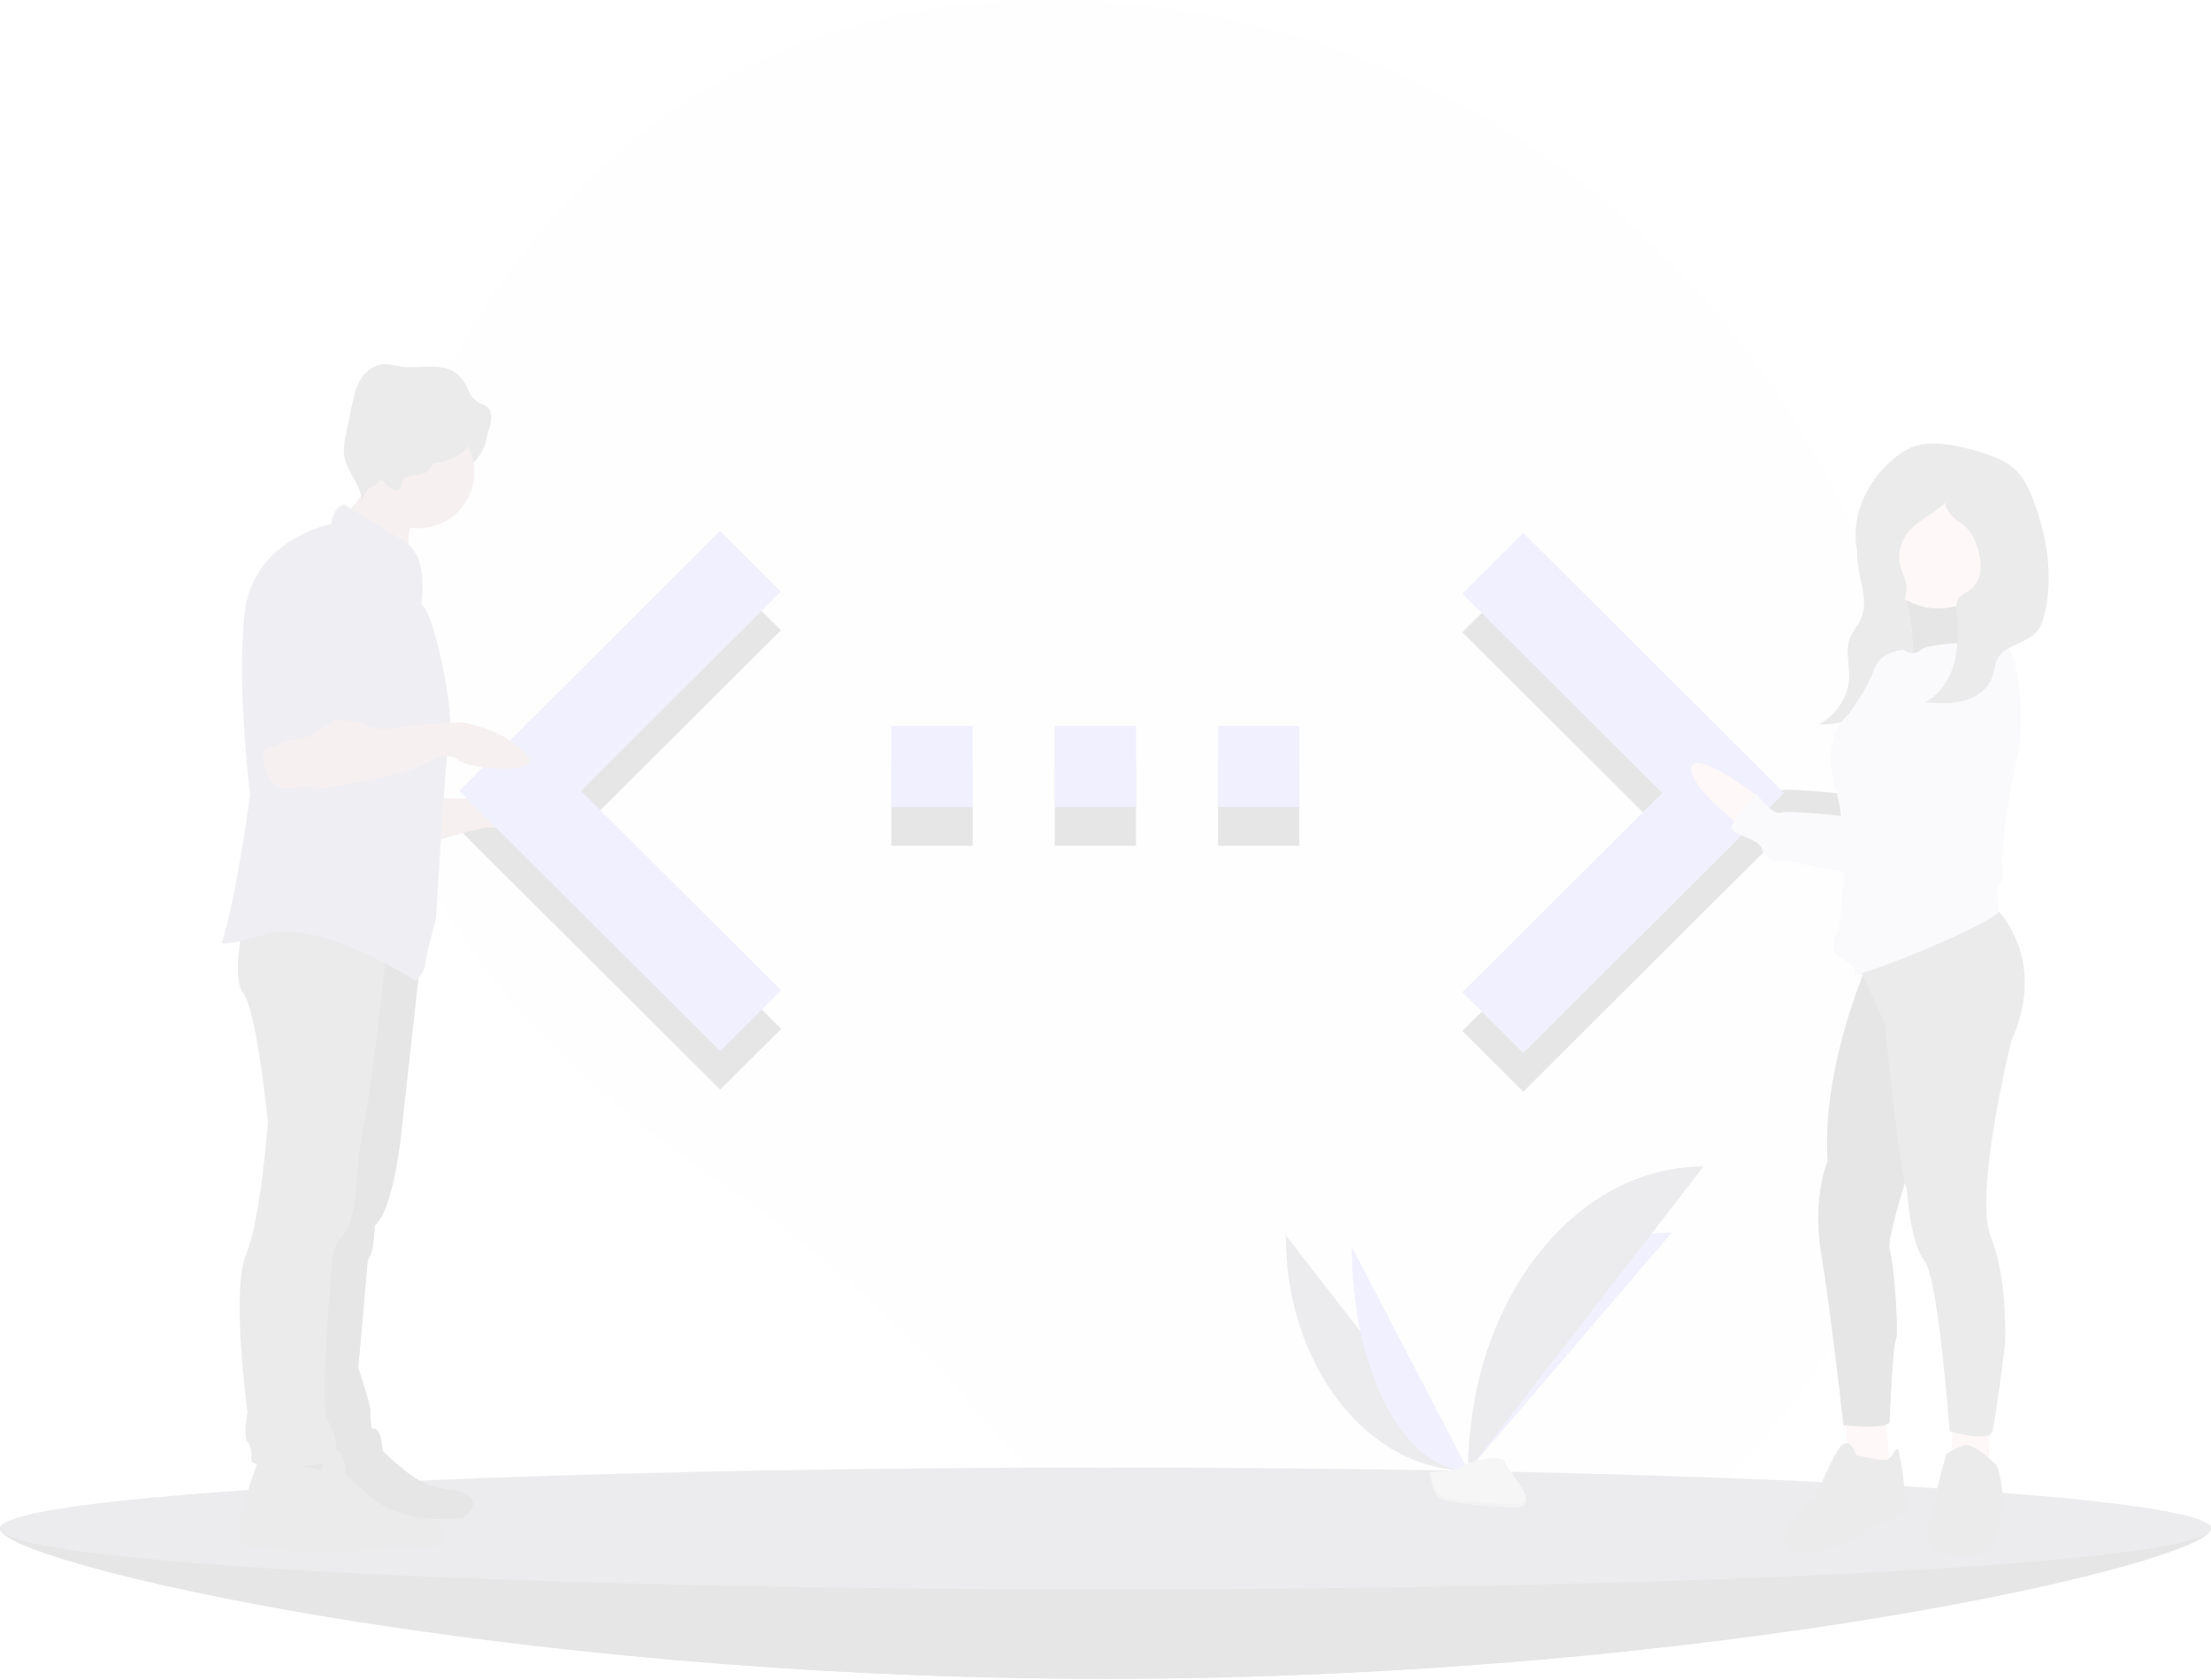 <?xml version="1.0" encoding="UTF-8"?>
<svg width="800px" height="608px" viewBox="0 0 800 608" version="1.1" xmlns="http://www.w3.org/2000/svg" xmlns:xlink="http://www.w3.org/1999/xlink">
    <!-- Generator: Sketch 64 (93537) - https://sketch.com -->
    <title>code</title>
    <desc>Created with Sketch.</desc>
    <g id="Page-1" stroke="none" stroke-width="1" fill="none" fill-rule="evenodd" opacity="0.1">
        <g id="code" fill-rule="nonzero">
            <path d="M687.49,242.197 C652.329,103.932 530.833,4.125 388.224,0.122 C312.831,-1.995 233.497,23.01 175.735,110.51 C72.48,266.926 182.081,375.014 258.491,426.375 C295.406,451.239 328.669,481.135 357.316,515.199 C408.929,576.445 508.22,652.553 626.471,533.304 C712.179,446.872 710.912,334.294 687.49,242.197 Z" id="Path" fill="#F2F2F2"></path>
            <polygon id="Path" fill="#000000" points="529.118 373.084 601.471 300.951 529.118 228.819 551.176 206.834 645.588 300.951 551.176 395.069 529.118 373.084"></polygon>
            <path d="M322.5,306.098 L351.912,306.098 L351.912,276.686 L322.5,276.686 L322.5,306.098 Z M470.147,276.686 L440.735,276.686 L440.735,306.098 L470.147,306.098 L470.147,276.686 Z M381.618,306.098 L411.029,306.098 L411.029,276.686 L381.618,276.686 L381.618,306.098 Z" id="Shape" fill="#000000"></path>
            <polygon id="Path" fill="#000000" points="282.647 372.349 210.221 300.216 282.574 228.084 260.515 206.099 166.176 300.216 260.588 394.334"></polygon>
            <path d="M800,553.157 C800,565.34 620.914,607.569 400,607.569 C179.086,607.569 0,565.34 0,553.157 C0,540.974 179.086,563.451 400,563.451 C620.914,563.451 800,540.974 800,553.157 Z" id="Path" fill="#3F3D56"></path>
            <path d="M800,553.157 C800,565.34 620.914,607.569 400,607.569 C179.086,607.569 0,565.34 0,553.157 C0,540.974 179.086,563.451 400,563.451 C620.914,563.451 800,540.974 800,553.157 Z" id="Path" fill="#000000"></path>
            <ellipse id="Oval" fill="#3F3D56" cx="400" cy="553.157" rx="400" ry="22.059"></ellipse>
            <path d="M465.218,447.024 C465.218,494.095 494.747,532.184 531.24,532.184" id="Path" fill="#3F3D56"></path>
            <path d="M531.24,532.184 C531.24,484.584 564.194,446.067 604.918,446.067" id="Path" fill="#6C63FF"></path>
            <path d="M489.139,451.291 C489.139,496.004 507.969,532.184 531.24,532.184" id="Path" fill="#6C63FF"></path>
            <path d="M531.24,532.184 C531.24,471.362 569.329,422.146 616.4,422.146" id="Path" fill="#3F3D56"></path>
            <path d="M517.351,532.784 C517.351,532.784 526.714,532.496 529.536,530.487 C532.358,528.477 543.939,526.078 544.639,529.301 C545.339,532.523 558.71,545.328 548.139,545.414 C537.568,545.499 523.577,543.767 520.76,542.051 C517.944,540.336 517.351,532.784 517.351,532.784 Z" id="Path" fill="#A8A8A8"></path>
            <path d="M548.327,544.292 C537.756,544.377 523.765,542.645 520.949,540.93 C518.804,539.623 517.949,534.935 517.663,532.772 C517.465,532.781 517.351,532.784 517.351,532.784 C517.351,532.784 517.944,540.336 520.76,542.051 C523.577,543.767 537.568,545.499 548.139,545.414 C551.19,545.389 552.244,544.303 552.186,542.695 C551.762,543.667 550.599,544.273 548.327,544.292 Z" id="Path" fill="#000000" opacity="0.2"></path>
            <path d="M636.421,281.509 C636.421,281.509 613.783,264.321 612.064,270.622 C610.346,276.922 628.675,291.242 628.675,291.242 L636.421,281.509 Z" id="Path" fill="#FFB9B9"></path>
            <path d="M636.421,281.509 C636.421,281.509 613.783,264.321 612.064,270.622 C610.346,276.922 628.675,291.242 628.675,291.242 L636.421,281.509 Z" id="Path" fill="#000000"></path>
            <path d="M711.156,227.09 C711.156,227.09 684.235,275.204 683.663,282.077 C683.09,288.951 683.09,289.524 680.799,288.951 C678.508,288.378 647.004,284.941 644.14,286.087 C641.276,287.232 635.549,279.213 635.549,279.213 C635.549,279.213 624.666,290.096 626.957,292.387 C629.248,294.679 636.121,295.824 637.267,298.688 C638.413,301.552 640.131,304.416 645.286,303.843 C650.441,303.27 685.381,313.008 689.963,311.289 C694.546,309.571 695.691,306.707 697.982,306.707 C700.273,306.707 704.856,304.416 704.856,303.843 C704.856,303.27 720.894,272.913 720.894,272.913 C720.894,272.913 739.796,231.672 711.156,227.09 Z" id="Path" fill="#D0CDE1"></path>
            <path d="M711.156,227.09 C711.156,227.09 684.235,275.204 683.663,282.077 C683.09,288.951 683.09,289.524 680.799,288.951 C678.508,288.378 647.004,284.941 644.14,286.087 C641.276,287.232 635.549,279.213 635.549,279.213 C635.549,279.213 624.666,290.096 626.957,292.387 C629.248,294.679 636.121,295.824 637.267,298.688 C638.413,301.552 640.131,304.416 645.286,303.843 C650.441,303.27 685.381,313.008 689.963,311.289 C694.546,309.571 695.691,306.707 697.982,306.707 C700.273,306.707 704.856,304.416 704.856,303.843 C704.856,303.27 720.894,272.913 720.894,272.913 C720.894,272.913 739.796,231.672 711.156,227.09 Z" id="Path" fill="#000000"></path>
            <path d="M672.098,195.371 C671.855,198.412 671.904,201.47 672.245,204.503 C673.115,211.084 676.144,217.943 673.283,224.086 C672.244,226.316 670.484,228.259 669.526,230.515 C667.497,235.292 669.337,240.59 669.061,245.674 C668.705,252.241 664.528,258.569 658.174,262.168 C669.029,262.505 679.353,257.138 686.183,249.824 C693.014,242.511 696.818,233.439 699.669,224.363 C701.135,220.1 702.075,215.675 702.467,211.185 C702.695,208.605 702.392,206.006 701.579,203.548 C700.575,201.146 699.254,198.89 697.651,196.84 C695.94,194.435 694.183,191.983 691.659,190.194 C688.551,187.99 682.558,185.777 678.435,186.098 C673.377,186.491 672.311,191.86 672.098,195.371 Z" id="Path" fill="#2F2E41"></path>
            <path d="M688.818,213.343 C688.818,213.343 695.118,235.682 689.963,241.982 C684.808,248.283 720.894,239.118 720.894,239.118 C720.894,239.118 703.137,221.362 711.729,209.906 L688.818,213.343 Z" id="Path" fill="#FFB9B9"></path>
            <path d="M688.818,213.343 C688.818,213.343 695.118,235.682 689.963,241.982 C684.808,248.283 720.894,239.118 720.894,239.118 C720.894,239.118 703.137,221.362 711.729,209.906 L688.818,213.343 Z" id="Path" fill="#000000"></path>
            <polygon id="Path" fill="#6C63FF" points="529.118 359.113 601.471 286.981 529.118 214.849 551.176 192.863 645.588 286.981 551.176 381.099 529.118 359.113"></polygon>
            <polygon id="Path" fill="#FFB9B9" points="668.197 511.192 668.197 527.803 676.789 538.112 684.235 534.676 681.944 510.619"></polygon>
            <path d="M671.634,526.657 C671.634,526.657 669.343,518.638 665.333,524.366 C661.324,530.094 657.314,542.695 655.023,543.268 C652.732,543.841 636.694,561.597 652.732,561.597 C668.77,561.597 673.925,554.151 673.925,554.151 C673.925,554.151 689.963,547.85 689.963,546.705 C689.963,545.559 687.672,524.366 686.526,524.366 C685.381,524.366 684.808,528.375 681.944,528.375 C679.08,528.375 671.634,526.657 671.634,526.657 Z" id="Path" fill="#2F2E41"></path>
            <polygon id="Path" fill="#FFB9B9" points="706.574 514.056 706.001 529.521 719.748 535.249 719.748 512.91"></polygon>
            <path d="M721.466,529.521 C721.466,529.521 714.02,521.502 710.011,523.22 C708.027,524.019 706.112,524.976 704.283,526.084 C704.283,526.084 701.992,533.53 700.846,539.831 C699.701,546.132 699.128,548.996 697.982,551.287 C696.837,553.578 695.691,562.17 707.147,563.315 C718.603,564.461 722.039,558.16 722.039,558.16 L724.903,543.268 C724.903,543.268 723.758,529.521 721.466,529.521 Z" id="Path" fill="#2F2E41"></path>
            <path d="M675.644,349.093 C675.644,349.093 659.033,386.324 661.324,420.119 C661.324,420.119 655.596,433.293 659.033,453.913 C662.47,474.533 667.052,515.774 667.052,515.774 C667.052,515.774 682.517,517.493 683.663,514.629 C683.663,514.629 684.808,485.989 685.954,484.844 C687.099,483.698 685.381,457.35 683.663,452.195 C681.944,447.04 699.701,396.062 699.701,396.062 L695.118,332.482 L675.644,349.093 Z" id="Path" fill="#2F2E41"></path>
            <path d="M675.644,349.093 C675.644,349.093 659.033,386.324 661.324,420.119 C661.324,420.119 655.596,433.293 659.033,453.913 C662.47,474.533 667.052,515.774 667.052,515.774 C667.052,515.774 682.517,517.493 683.663,514.629 C683.663,514.629 684.808,485.989 685.954,484.844 C687.099,483.698 685.381,457.35 683.663,452.195 C681.944,447.04 699.701,396.062 699.701,396.062 L695.118,332.482 L675.644,349.093 Z" id="Path" fill="#000000"></path>
            <path d="M671.061,346.802 L681.944,370.286 C681.944,370.286 687.099,423.555 689.963,430.429 C689.963,430.429 691.109,449.904 696.264,456.204 C701.419,462.505 705.428,518.065 705.428,518.065 C705.428,518.065 719.748,522.075 720.894,518.065 C722.039,514.056 725.476,486.562 725.476,486.562 C725.476,486.562 726.622,463.078 720.321,447.613 C714.02,432.147 727.767,376.587 727.767,376.587 C727.767,376.587 742.087,349.666 721.466,327.9 L671.061,346.802 Z" id="Path" fill="#2F2E41"></path>
            <circle id="Oval" fill="#FFB9B9" cx="701.419" cy="196.732" r="23.484"></circle>
            <path d="M723.185,232.245 C723.185,232.245 698.555,232.245 695.118,235.109 C693.354,236.788 690.582,236.788 688.818,235.109 C688.818,235.109 680.226,235.682 677.935,242.555 C675.644,249.428 668.77,258.593 668.77,258.593 C668.77,258.593 658.46,266.039 664.188,285.514 C669.916,304.989 665.333,336.492 665.333,336.492 C665.333,336.492 660.751,343.365 665.333,346.229 C669.916,349.093 671.634,350.239 671.061,352.53 C670.489,354.821 723.185,333.628 723.185,329.619 C723.185,325.609 722.039,322.172 723.185,320.454 C724.33,318.736 725.476,315.872 724.33,313.008 C723.185,310.144 725.476,309.571 724.903,306.707 C724.33,303.843 727.767,282.65 730.058,273.485 C732.349,264.321 731.777,232.818 723.185,232.245 Z" id="Path" fill="#D0CDE1"></path>
            <path d="M636.421,288.383 C636.421,288.383 613.783,271.194 612.064,277.495 C610.346,283.796 628.675,298.115 628.675,298.115 L636.421,288.383 Z" id="Path" fill="#FFB9B9"></path>
            <path d="M711.156,235.109 C711.156,235.109 684.235,283.223 683.663,290.096 C683.09,296.97 683.09,297.543 680.799,296.97 C678.508,296.397 647.004,292.96 644.14,294.106 C641.276,295.251 635.549,287.232 635.549,287.232 C635.549,287.232 624.666,298.115 626.957,300.406 C629.248,302.698 636.121,303.843 637.267,306.707 C638.412,309.571 640.131,312.435 645.286,311.862 C650.441,311.289 685.381,321.027 689.963,319.308 C694.546,317.59 695.691,314.726 697.982,314.726 C700.273,314.726 704.856,312.435 704.856,311.862 C704.856,311.289 720.894,280.932 720.894,280.932 C720.894,280.932 739.796,239.691 711.156,235.109 Z" id="Path" fill="#D0CDE1"></path>
            <path d="M689.79,211.736 C689.464,209.41 688.273,207.3 687.662,205.032 C686.696,201.365 687.268,197.462 689.246,194.227 C692.615,188.786 699.228,186.377 703.841,181.941 C703.936,184.2 705.504,186.131 707.237,187.584 C708.97,189.037 710.957,190.216 712.424,191.937 C713.834,193.752 714.861,195.834 715.446,198.057 C716.349,200.633 716.754,203.357 716.639,206.084 C716.506,208.838 715.248,211.417 713.161,213.218 C711.443,214.576 709.042,215.351 708.212,217.377 C707.886,218.39 707.792,219.463 707.936,220.517 C708.33,226.819 708.697,233.233 707.213,239.37 C705.729,245.507 702.094,251.436 696.396,254.157 C701.078,254.489 705.859,254.813 710.402,253.631 C714.945,252.449 719.29,249.473 720.856,245.048 C721.629,242.865 721.702,240.437 722.8,238.398 C725.578,233.237 733.251,233.002 737.02,228.514 C738.529,226.717 739.258,224.403 739.799,222.12 C742.982,208.691 740.746,194.43 735.901,181.507 C734.231,177.052 732.152,172.567 728.57,169.436 C725.522,166.772 721.63,165.305 717.781,164.051 C712.163,162.221 706.377,160.723 700.472,160.529 C697.907,160.379 695.335,160.679 692.874,161.416 C690.444,162.294 688.183,163.582 686.189,165.225 C676.939,172.422 670.642,183.924 671.477,195.614 C671.983,202.688 674.98,209.382 678.83,215.337 C680.177,217.42 683.358,221.861 686.316,220.551 C688.998,219.363 690.142,214.248 689.79,211.736 Z" id="Path" fill="#2F2E41"></path>
            <path d="M322.5,292.128 L351.912,292.128 L351.912,262.716 L322.5,262.716 L322.5,292.128 Z M470.147,262.716 L440.735,262.716 L440.735,292.128 L470.147,292.128 L470.147,262.716 Z M381.618,292.128 L411.029,292.128 L411.029,262.716 L381.618,262.716 L381.618,292.128 Z" id="Shape" fill="#6C63FF"></path>
            <ellipse id="Oval" fill="#2F2E41" cx="151.622" cy="155.764" rx="24.748" ry="19.303"></ellipse>
            <path d="M155.829,288.659 C155.829,288.659 178.102,290.144 182.062,287.174 C186.021,284.204 202.85,291.134 204.335,295.093 C205.819,299.053 180.577,299.548 176.617,299.548 C172.658,299.548 153.849,305.487 153.849,305.487 L155.829,288.659 Z" id="Path" fill="#A0616A"></path>
            <path d="M109.965,519.219 C109.965,519.219 99.585,545.395 105,548.554 C110.416,551.714 167.281,549.457 167.281,549.457 C167.281,549.457 176.759,543.59 165.927,539.528 C165.927,539.528 156.901,539.077 151.034,535.466 C145.167,531.856 138.397,525.086 138.397,525.086 C138.397,525.086 137.946,515.158 134.336,517.414 C132.151,518.853 130.676,521.148 130.274,523.732 L109.965,519.219 Z" id="Path" fill="#2F2E41"></path>
            <path d="M109.965,519.219 C109.965,519.219 99.585,545.395 105,548.554 C110.416,551.714 167.281,549.457 167.281,549.457 C167.281,549.457 176.759,543.59 165.927,539.528 C165.927,539.528 156.901,539.077 151.034,535.466 C145.167,531.856 138.397,525.086 138.397,525.086 C138.397,525.086 137.946,515.158 134.336,517.414 C132.151,518.853 130.676,521.148 130.274,523.732 L109.965,519.219 Z" id="Path" fill="#000000"></path>
            <polygon id="Path" fill="#6C63FF" points="282.647 358.378 210.221 286.246 282.574 214.113 260.515 192.128 166.176 286.246 260.588 380.363"></polygon>
            <path d="M93.96,527.227 C93.96,527.227 82.576,555.934 88.515,559.399 C94.455,562.864 156.819,560.389 156.819,560.389 C156.819,560.389 167.213,553.955 155.334,549.5 C155.334,549.5 145.435,549.005 139.001,545.045 C132.566,541.086 125.142,533.661 125.142,533.661 C125.142,533.661 124.647,522.772 120.687,525.247 C118.292,526.826 116.674,529.342 116.233,532.177 L93.96,527.227 Z" id="Path" fill="#2F2E41"></path>
            <path d="M152.364,345.084 L145.435,407.448 C145.435,407.448 142.96,437.145 135.536,443.58 C135.536,443.58 135.536,452.984 133.061,455.954 L129.596,495.055 C129.596,495.055 134.546,509.409 134.051,511.883 C133.556,514.358 136.031,522.277 135.536,523.267 C135.041,524.257 111.778,523.267 111.778,523.267 L116.728,443.58 L132.071,332.71 L152.364,345.084 Z" id="Path" fill="#2F2E41"></path>
            <path d="M152.364,345.084 L145.435,407.448 C145.435,407.448 142.96,437.145 135.536,443.58 C135.536,443.58 135.536,452.984 133.061,455.954 L129.596,495.055 C129.596,495.055 134.546,509.409 134.051,511.883 C133.556,514.358 136.031,522.277 135.536,523.267 C135.041,524.257 111.778,523.267 111.778,523.267 L116.728,443.58 L132.071,332.71 L152.364,345.084 Z" id="Path" fill="#000000"></path>
            <path d="M139.991,343.104 C139.991,343.104 134.546,394.084 132.071,404.973 C130.515,412.144 129.522,419.426 129.102,426.751 C129.102,426.751 128.607,442.59 124.152,447.044 C121.517,449.653 120.084,453.238 120.192,456.944 C120.192,456.944 115.738,506.934 118.213,512.873 C120.687,518.813 123.162,523.762 120.687,527.722 C118.213,531.682 90.99,531.682 90.99,528.712 C90.99,525.742 90.99,523.267 89.505,521.783 C88.02,520.298 89.505,510.894 89.505,510.894 C89.505,510.894 83.566,466.843 89.01,453.974 C94.455,441.105 96.93,405.963 96.93,405.963 C96.93,405.963 92.97,365.872 88.02,359.437 C83.071,353.003 89.01,330.235 89.01,330.235 L139.991,343.104 Z" id="Path" fill="#2F2E41"></path>
            <path d="M126.056,184.788 C126.631,186.099 128.008,186.829 129.262,187.52 C136.529,191.523 142.612,197.327 148.605,203.065 C147.109,197.997 147.428,192.567 149.506,187.709 C150.221,186.052 151.159,184.271 150.648,182.54 C150.272,181.267 149.188,180.349 148.138,179.537 C145.692,177.646 143.137,175.902 140.484,174.315 C138.63,173.206 134.82,170.254 132.694,170.576 C132.582,173.449 132.524,176.018 131.265,178.704 C130.967,179.341 126.276,185.289 126.056,184.788 Z" id="Path" fill="#A0616A"></path>
            <circle id="Oval" fill="#A0616A" cx="151.374" cy="170.86" r="20.293"></circle>
            <path d="M152.364,218.87 C152.364,218.87 155.829,201.547 145.93,195.608 C136.031,189.668 124.647,182.739 124.647,182.739 C124.647,182.739 121.182,182.244 119.697,189.668 C119.697,189.668 91.485,195.113 88.515,221.84 C85.546,248.568 90.495,287.669 90.495,287.669 C90.495,287.669 86.041,321.821 80.596,340.134 C80.596,340.134 76.141,344.094 95.94,338.154 C115.738,332.215 150.385,354.983 150.385,354.983 C150.385,354.983 153.849,351.518 153.849,349.043 C153.849,346.569 157.809,332.215 157.809,332.215 C157.809,332.215 161.274,271.336 162.758,264.406 C164.243,257.477 156.819,219.86 152.364,218.87 Z" id="Path" fill="#575A89"></path>
            <path d="M146.592,172.95 C147.811,172.275 149.178,171.911 150.572,171.89 C151.967,171.87 153.33,171.464 154.509,170.717 C156.426,169.246 156.566,166.402 157.969,164.434 C159.999,161.584 164.049,161.241 167.545,161.384 C169.683,161.471 171.986,161.598 173.787,160.442 C175.635,159.255 176.473,157.018 177.096,154.911 C177.833,152.42 178.31,149.373 176.484,147.526 C175.215,146.243 173.213,145.989 171.804,144.862 C170.344,143.694 169.742,141.793 168.948,140.099 C168.045,138.035 166.615,136.245 164.803,134.907 C162.145,133.06 158.751,132.646 155.514,132.681 C152.278,132.715 149.028,133.141 145.816,132.744 C143.185,132.418 140.561,131.543 137.938,131.931 C134.595,132.425 131.83,134.947 130.183,137.897 C128.536,140.848 127.829,144.215 127.144,147.524 L125.28,156.522 C124.702,159.313 124.122,162.179 124.568,164.994 C125.493,170.829 130.654,175.468 131.01,181.366 C131.698,178.058 134.003,175.317 137.144,174.071 C137.532,173.882 137.972,173.828 138.394,173.92 C138.907,174.083 139.207,174.596 139.53,175.026 C140.378,176.153 143.041,177.863 144.551,177.064 C145.902,176.348 144.894,174.102 146.592,172.95 Z" id="Path" fill="#2F2E41"></path>
            <path d="M95.445,265.396 C95.445,265.396 91.98,287.174 106.334,285.194 C106.334,285.194 113.758,284.204 114.748,285.194 C115.738,286.184 152.364,279.75 157.314,274.305 C157.314,274.305 163.253,272.326 166.223,275.295 C169.193,278.265 198.89,281.235 189.981,272.326 C181.072,263.416 167.213,261.437 167.213,261.437 L148.405,262.427 C148.405,262.427 138.506,265.396 132.566,262.427 C126.627,259.457 109.798,260.447 109.798,260.447 L95.445,265.396 Z" id="Path" fill="#A0616A"></path>
            <path d="M115.738,196.597 C115.738,196.597 93.465,199.072 93.465,231.244 L93.465,272.326 C93.465,272.326 105.839,266.881 108.313,267.376 C110.788,267.871 120.687,260.942 120.687,260.942 C120.687,260.942 132.071,234.214 131.081,226.79 C130.091,219.365 130.586,197.587 115.738,196.597 Z" id="Path" fill="#575A89"></path>
            <ellipse id="Oval" fill="#2F2E41" cx="151.374" cy="158.239" rx="19.056" ry="9.899"></ellipse>
            <ellipse id="Oval" fill="#2F2E41" cx="133.556" cy="159.971" rx="6.682" ry="16.581"></ellipse>
        </g>
    </g>
</svg>